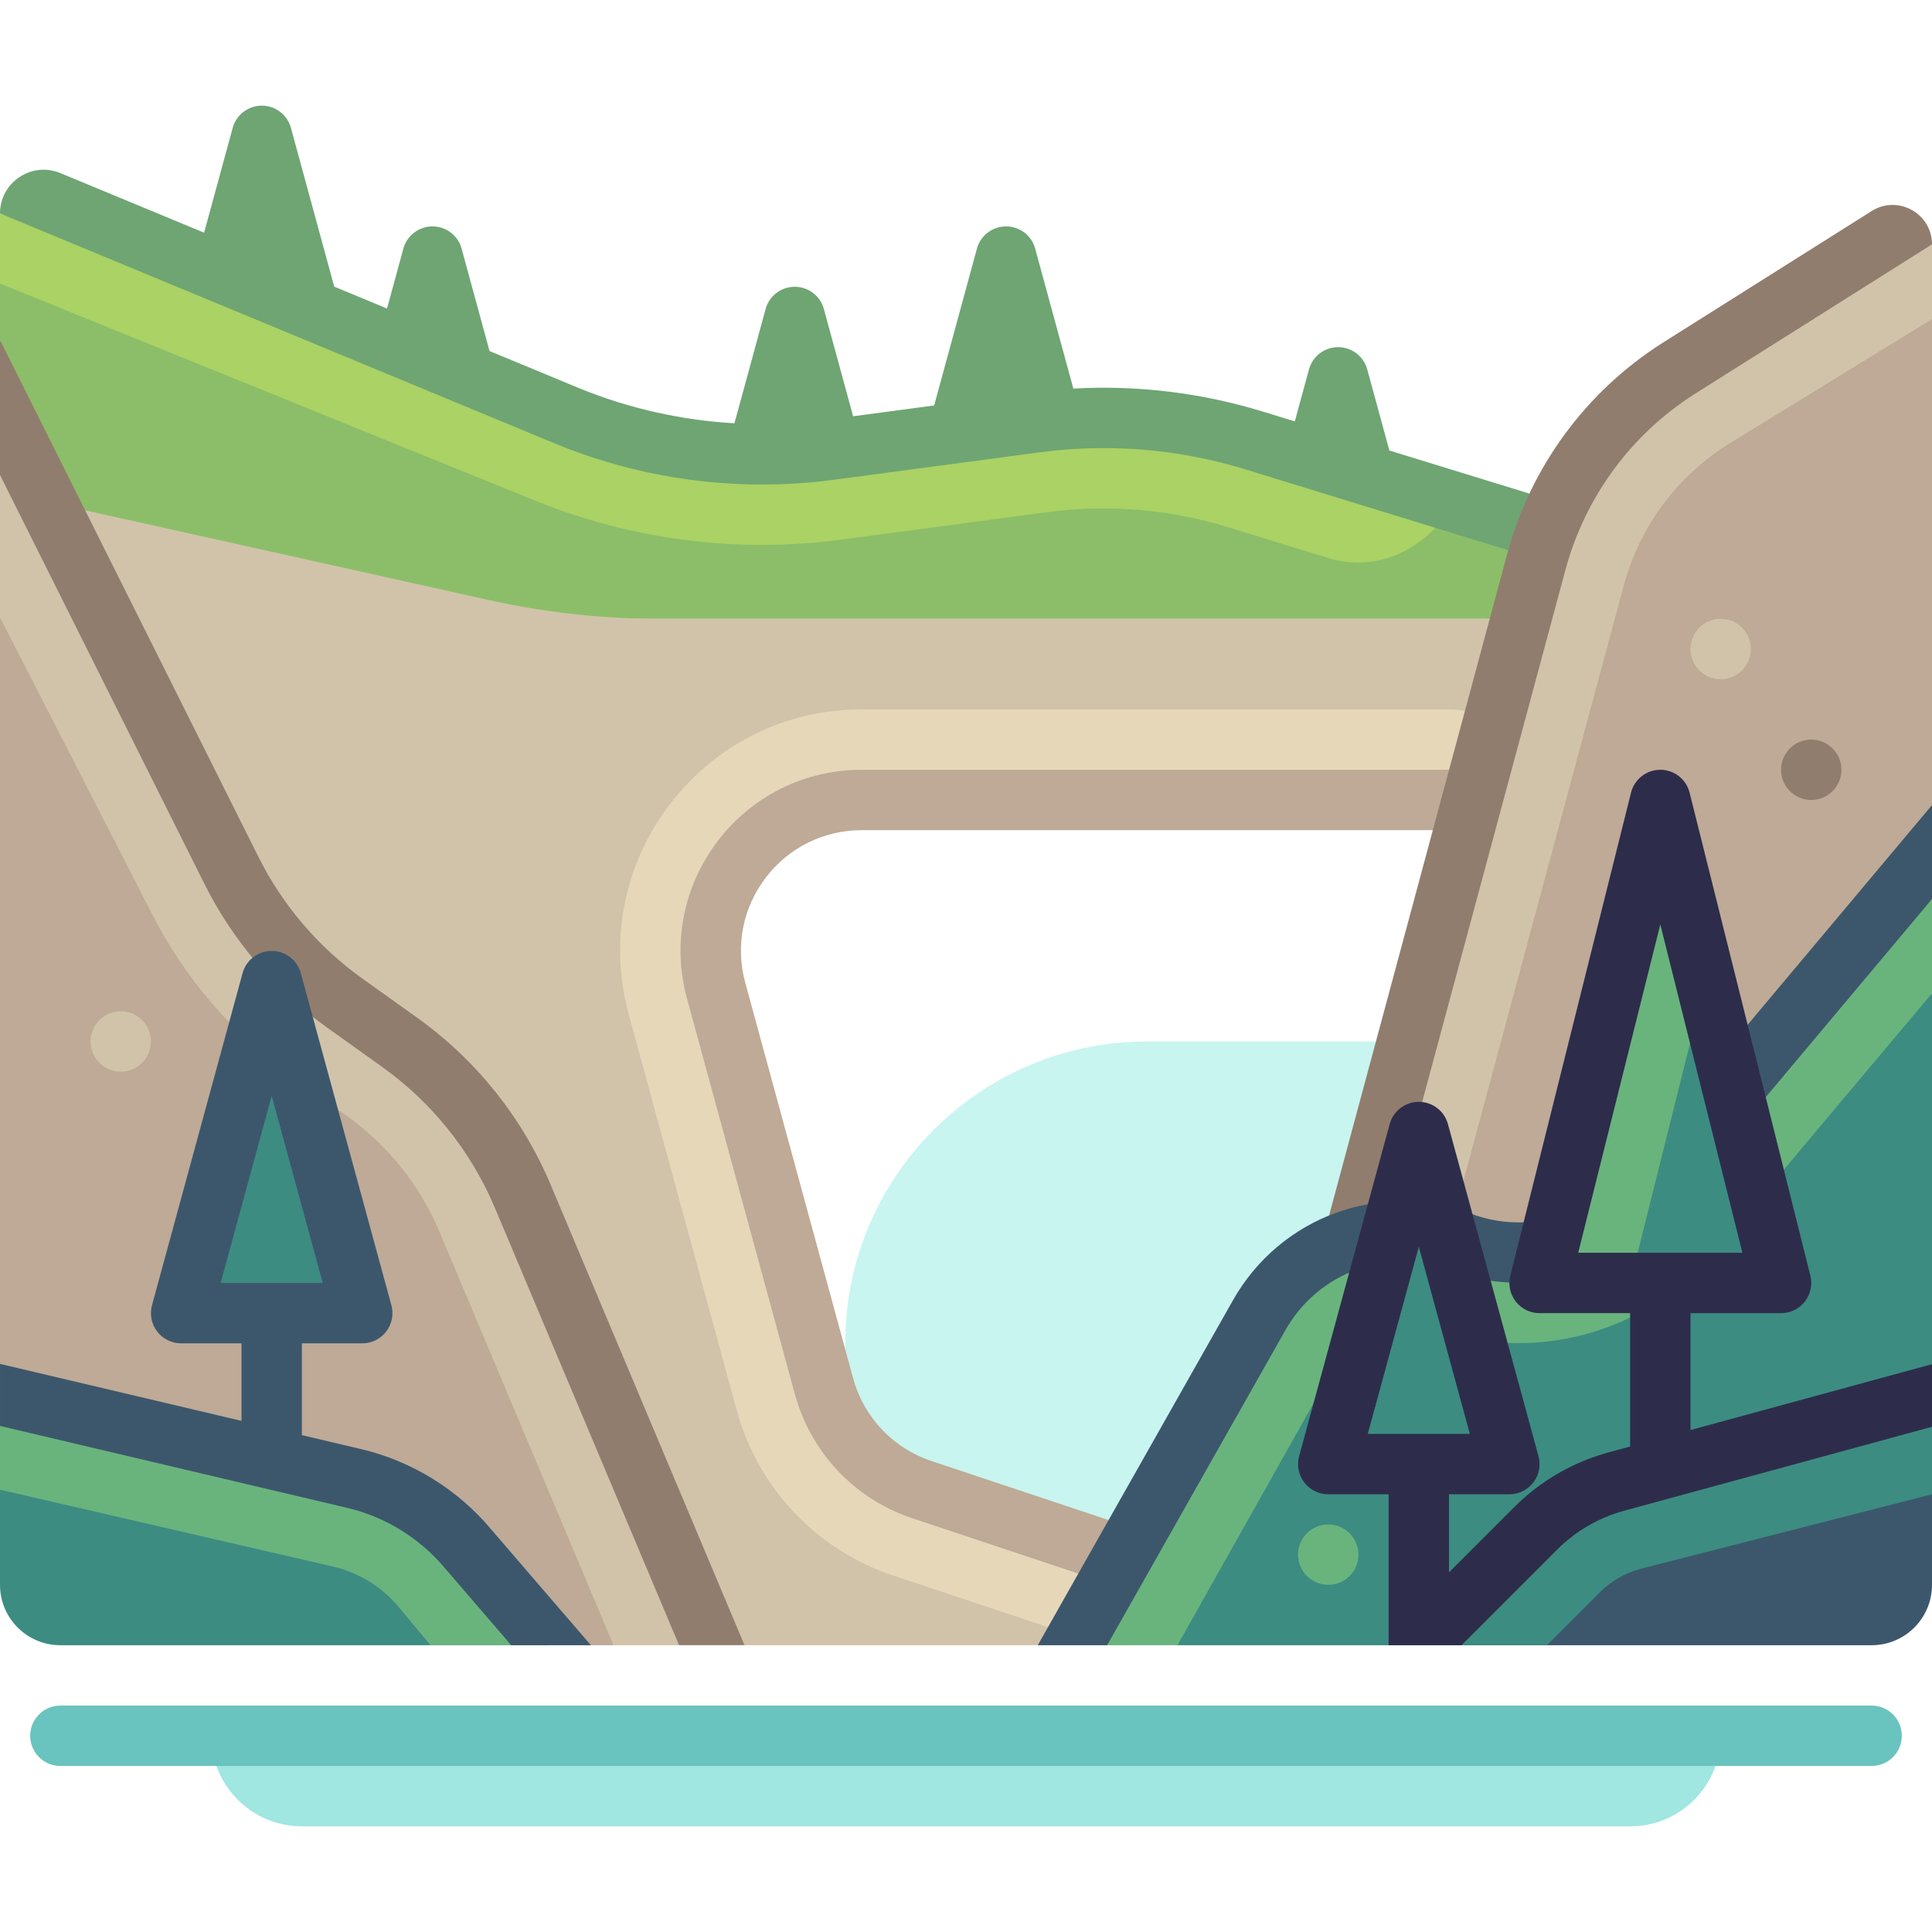 <svg id="Capa_1" enable-background="new 0 0 512 512" height="512" viewBox="0 0 512 512" width="512" xmlns="http://www.w3.org/2000/svg"><path d="m456 428h-232v-72c0-44.183 35.817-80 80-80h152z" fill="#c8f5f0"/><path d="m408 140-75.543-23.244c-18.749-5.769-38.525-7.414-57.97-4.821l-54.563 7.275c-23.539 3.139-47.489.059-69.468-8.933l-150.456-35.137v14.97l27.5 73.89h380.5z" fill="#8cbe69"/><path d="m332.458 116.756c-18.75-5.77-38.526-7.414-57.971-4.821l-54.563 7.275c-23.539 3.138-47.489.059-69.468-8.933l-150.456-53.717v18.58l141.386 57.356c25.853 10.576 54.025 14.197 81.712 10.504l54.54-7.275c16.02-2.137 32.313-.783 47.761 3.97l26.607 8.186c13.157 4.048 26.606-2.547 33.126-14.67l.115-.212z" fill="#aad264"/><path d="m275.02 436 20.98-24-51.691-17.23c-12.688-4.229-22.422-14.52-25.941-27.423l-28.588-104.822c-6.94-25.446 12.215-50.525 38.59-50.525h173.002l-1.372-48h-225.168c-15.176 0-30.307-1.661-45.122-4.953l-121.71-27.047 189.31 304z" fill="#d1c3aa"/><path d="m296 412-51.691-17.23c-12.688-4.229-22.422-14.52-25.941-27.423l-28.588-104.822c-6.94-25.446 12.215-50.525 38.59-50.525h173.001l-.487-17.041c-4.336-4.297-10.297-6.959-16.884-6.959h-155.629c-20.117 0-38.652 9.168-50.863 25.152-12.207 15.988-16.176 36.281-10.883 55.684l28.59 104.828c5.641 20.688 21.156 37.09 41.504 43.875l51.691 17.23c2.52.84 5.078 1.238 7.594 1.238 10.047 0 19.414-6.363 22.766-16.418.112-.337.132-.68.229-1.019z" fill="#e6d7b9"/><path d="m162.589 436-24.038-118.94c-6.899-16.384-18.212-30.532-32.678-40.865l-14.471-10.336c-12.742-9.101-23.063-21.181-30.066-35.186l-61.336-67.063v197.835l154.5 74.555z" fill="#beaa96"/><path d="m138.552 317.06c-6.899-16.384-18.212-30.532-32.678-40.865l-14.471-10.336c-12.742-9.101-23.063-21.181-30.066-35.186l-61.337-104.782v37.719l39.871 77.796c8.719 17.441 21.715 32.648 37.582 43.984l14.473 10.336c10.855 7.75 19.328 18.348 24.504 30.645l46.159 109.629h17.363z" fill="#d1c3aa"/><path d="m444.842 97.646c-18.553 11.806-32.012 30.13-37.729 51.365l-47.113 174.989 52.5 39 99.5-149.648v-128.789z" fill="#beaa96"/><path d="m512 64.759-67.158 32.887c-18.553 11.806-32.012 30.13-37.729 51.365l-47.113 174.989 16.946 16.946c2.882-2.876 5.095-6.494 6.229-10.708l47.113-174.988c4.164-15.48 13.91-28.746 27.434-37.355l54.278-33.332z" fill="#d1c3aa"/><path d="m387.139 329.177c-20.066-7.753-42.78.407-53.326 19.155l-21.777 87.668h97.901l102.063-40v-132.768l-76.09 53.238c-11.941 14.112-31.462 19.198-48.771 12.707z" fill="#3c8c82"/><path d="m512 238.246-76.09 78.224c-11.941 14.112-31.462 19.198-48.771 12.708l-.021-.008c-20.208-7.578-42.924.709-53.505 19.52l-40.21 87.31h18.634l42.495-75.543c4.813-8.555 14.969-12.27 24.16-8.816.07.027.145.055.223.082 26.668 9.906 56.926 1.984 75.316-19.75l57.769-68.741z" fill="#69b47d"/><path d="m124.065 410.477c-7.828-9.393-18.514-15.966-30.428-18.715l-93.637-19.762v48c0 8.837 7.163 16 16 16h128z" fill="#3c8c82"/><path d="m124.065 410.477c-7.828-9.393-18.514-15.966-30.428-18.715l-93.637-23.642v26.657l88.238 20.372c6.77 1.559 12.945 5.359 17.391 10.691l8.466 10.16h31.239z" fill="#69b47d"/><path d="m406.986 405.014-30.986 30.986h120c8.837 0 16-7.163 16-16v-48l-83.702 20.646c-8.059 2.198-15.405 6.461-21.312 12.368z" fill="#3c576c"/><path d="m406.986 405.014-30.986 30.986h33.937l14.02-14.02c2.949-2.945 6.633-5.086 10.652-6.18l77.391-19.8v-24l-83.702 20.646c-8.059 2.198-15.405 6.461-21.312 12.368z" fill="#3c8c82"/><path d="m410.351 132.355-42.156-12.97-5.861-21.491c-.949-3.48-4.109-5.895-7.719-5.895s-6.77 2.414-7.719 5.895l-3.759 13.782-8.33-2.563c-16.319-5.021-33.372-7.086-50.362-6.141l-10.112-37.078c-.949-3.48-4.109-5.895-7.719-5.895s-6.77 2.414-7.719 5.895l-11.334 41.56-21.476 2.864-7.752-28.424c-.949-3.48-4.109-5.895-7.719-5.895s-6.77 2.414-7.719 5.895l-8.258 30.28c-14.088-.808-28.008-3.923-41.12-9.288l-23.785-9.861-7.399-27.131c-.949-3.48-4.109-5.895-7.719-5.895s-6.77 2.414-7.719 5.895l-4.328 15.869-13.994-5.802-11.47-42.067c-.95-3.48-4.11-5.894-7.719-5.894s-6.77 2.414-7.719 5.895l-7.574 27.771-38.091-15.793c-7.618-3.158-16 2.44-16 10.687l147.426 61.12c23.23 9.508 48.668 12.777 73.559 9.461l54.543-7.275c18.307-2.442 36.926-.894 54.578 4.537l75.543 23.242c.781.242 1.574.359 2.355.359 3.418 0 6.586-2.211 7.641-5.652 1.3-4.223-1.071-8.7-5.294-9.997z" fill="#6ea573"/><path d="m296 420.002c-.836 0-1.691-.133-2.531-.412l-51.691-17.23c-15.258-5.086-26.895-17.387-31.129-32.906l-28.586-104.822c-3.969-14.553-.996-29.775 8.16-41.766 9.16-11.988 23.062-18.865 38.148-18.865h155.629c4.418 0 8 3.582 8 8s-3.582 8-8 8h-155.629c-10.059 0-19.328 4.584-25.43 12.578-6.105 7.992-8.09 18.141-5.441 27.842l28.586 104.822c2.82 10.346 10.578 18.547 20.754 21.938l51.691 17.23c4.191 1.398 6.457 5.928 5.059 10.119-1.117 3.353-4.239 5.472-7.59 5.472z" fill="#beaa96"/><path d="m145.922 313.953c-7.477-17.762-19.719-33.066-35.398-44.27l-14.473-10.336c-11.633-8.309-21.164-19.461-27.559-32.254l-68.492-136.984v35.781l54.18 108.36c7.559 15.117 18.82 28.297 32.574 38.121l14.473 10.336c13.266 9.473 23.621 22.426 29.949 37.457l48.777 115.836h17.357z" fill="#917d6e"/><path d="m512 64.759c0-8.213-9.05-13.206-15.998-8.826l-55.459 34.962c-20.289 12.918-34.906 32.816-41.156 56.039l-47.113 174.988c-1.148 4.266 1.379 8.656 5.648 9.805.695.188 1.395.277 2.082.277 3.531 0 6.762-2.355 7.723-5.926l47.113-174.988c5.207-19.348 17.387-35.934 34.266-46.68z" fill="#917d6e"/><path d="m512 213.352-82.195 97.949c-9.734 11.496-25.762 15.68-39.879 10.375-24.066-9.023-50.684.688-63.273 23.07l-51.633 91.254h18.382l47.183-83.391c8.703-15.477 27.086-22.195 43.746-15.941 20.41 7.648 43.598 1.617 57.707-15.055l69.962-83.367z" fill="#3c576c"/><path d="m440 212 32 128h-64z" fill="#3c8c82"/><path d="m440 212 12 48-20 80h-24z" fill="#69b47d"/><path d="m376 300-24 88h48z" fill="#3c8c82"/><path d="m72 260-24 88h48z" fill="#3c8c82"/><circle cx="32" cy="276" fill="#d1c3aa" r="8"/><circle cx="456" cy="172" fill="#d1c3aa" r="8"/><circle cx="352" cy="412" fill="#69b47d" r="8"/><circle cx="480" cy="204" fill="#917d6e" r="8"/><path d="m56 460c0 13.255 10.745 24 24 24h352c13.255 0 24-10.745 24-24z" fill="#a0e6e1"/><path d="m496 468h-480c-4.418 0-8-3.582-8-8 0-4.418 3.582-8 8-8h480c4.418 0 8 3.582 8 8 0 4.418-3.582 8-8 8z" fill="#69c3be"/><path d="m130.211 405.355c-8.895-10.668-21.242-18.266-34.738-21.379l-15.473-3.651v-24.325h16c2.492 0 4.844-1.162 6.359-3.145 1.512-1.98 2.016-4.555 1.359-6.961l-24-88c-.948-3.48-4.109-5.894-7.718-5.894s-6.77 2.414-7.719 5.895l-24 88c-.656 2.406-.152 4.98 1.359 6.961 1.516 1.982 3.868 3.144 6.36 3.144h16v20.549l-64-15.104v16.438l91.836 21.675c10.152 2.34 19.414 8.039 26.168 16.137l17.475 20.305h21.107zm-58.211-114.951 13.527 49.596h-27.054z" fill="#3c576c"/><path d="m448 378.978v-30.978h24c2.465 0 4.789-1.135 6.305-3.076s2.055-4.475 1.457-6.863l-32-128c-.891-3.563-4.09-6.061-7.762-6.061s-6.871 2.498-7.762 6.061l-32 128c-.598 2.389-.059 4.922 1.457 6.863s3.84 3.076 6.305 3.076h24v35.342l-5.809 1.584c-9.387 2.563-17.98 7.551-24.859 14.43l-17.332 17.331v-20.687h16c2.492 0 4.844-1.162 6.359-3.145 1.512-1.98 2.016-4.555 1.359-6.961l-24-88c-.949-3.48-4.109-5.895-7.719-5.895s-6.77 2.414-7.719 5.895l-24 88c-.656 2.406-.152 4.98 1.359 6.961 1.516 1.982 3.867 3.145 6.359 3.145h16v40h19.313l25.332-25.332c4.914-4.914 11.055-8.477 17.758-10.305l81.599-22.253v-16.586zm-85.527 1.022 13.527-49.596 13.527 49.596zm55.773-48 21.754-87.016 21.754 87.016z" fill="#2d2d4b"/></svg>